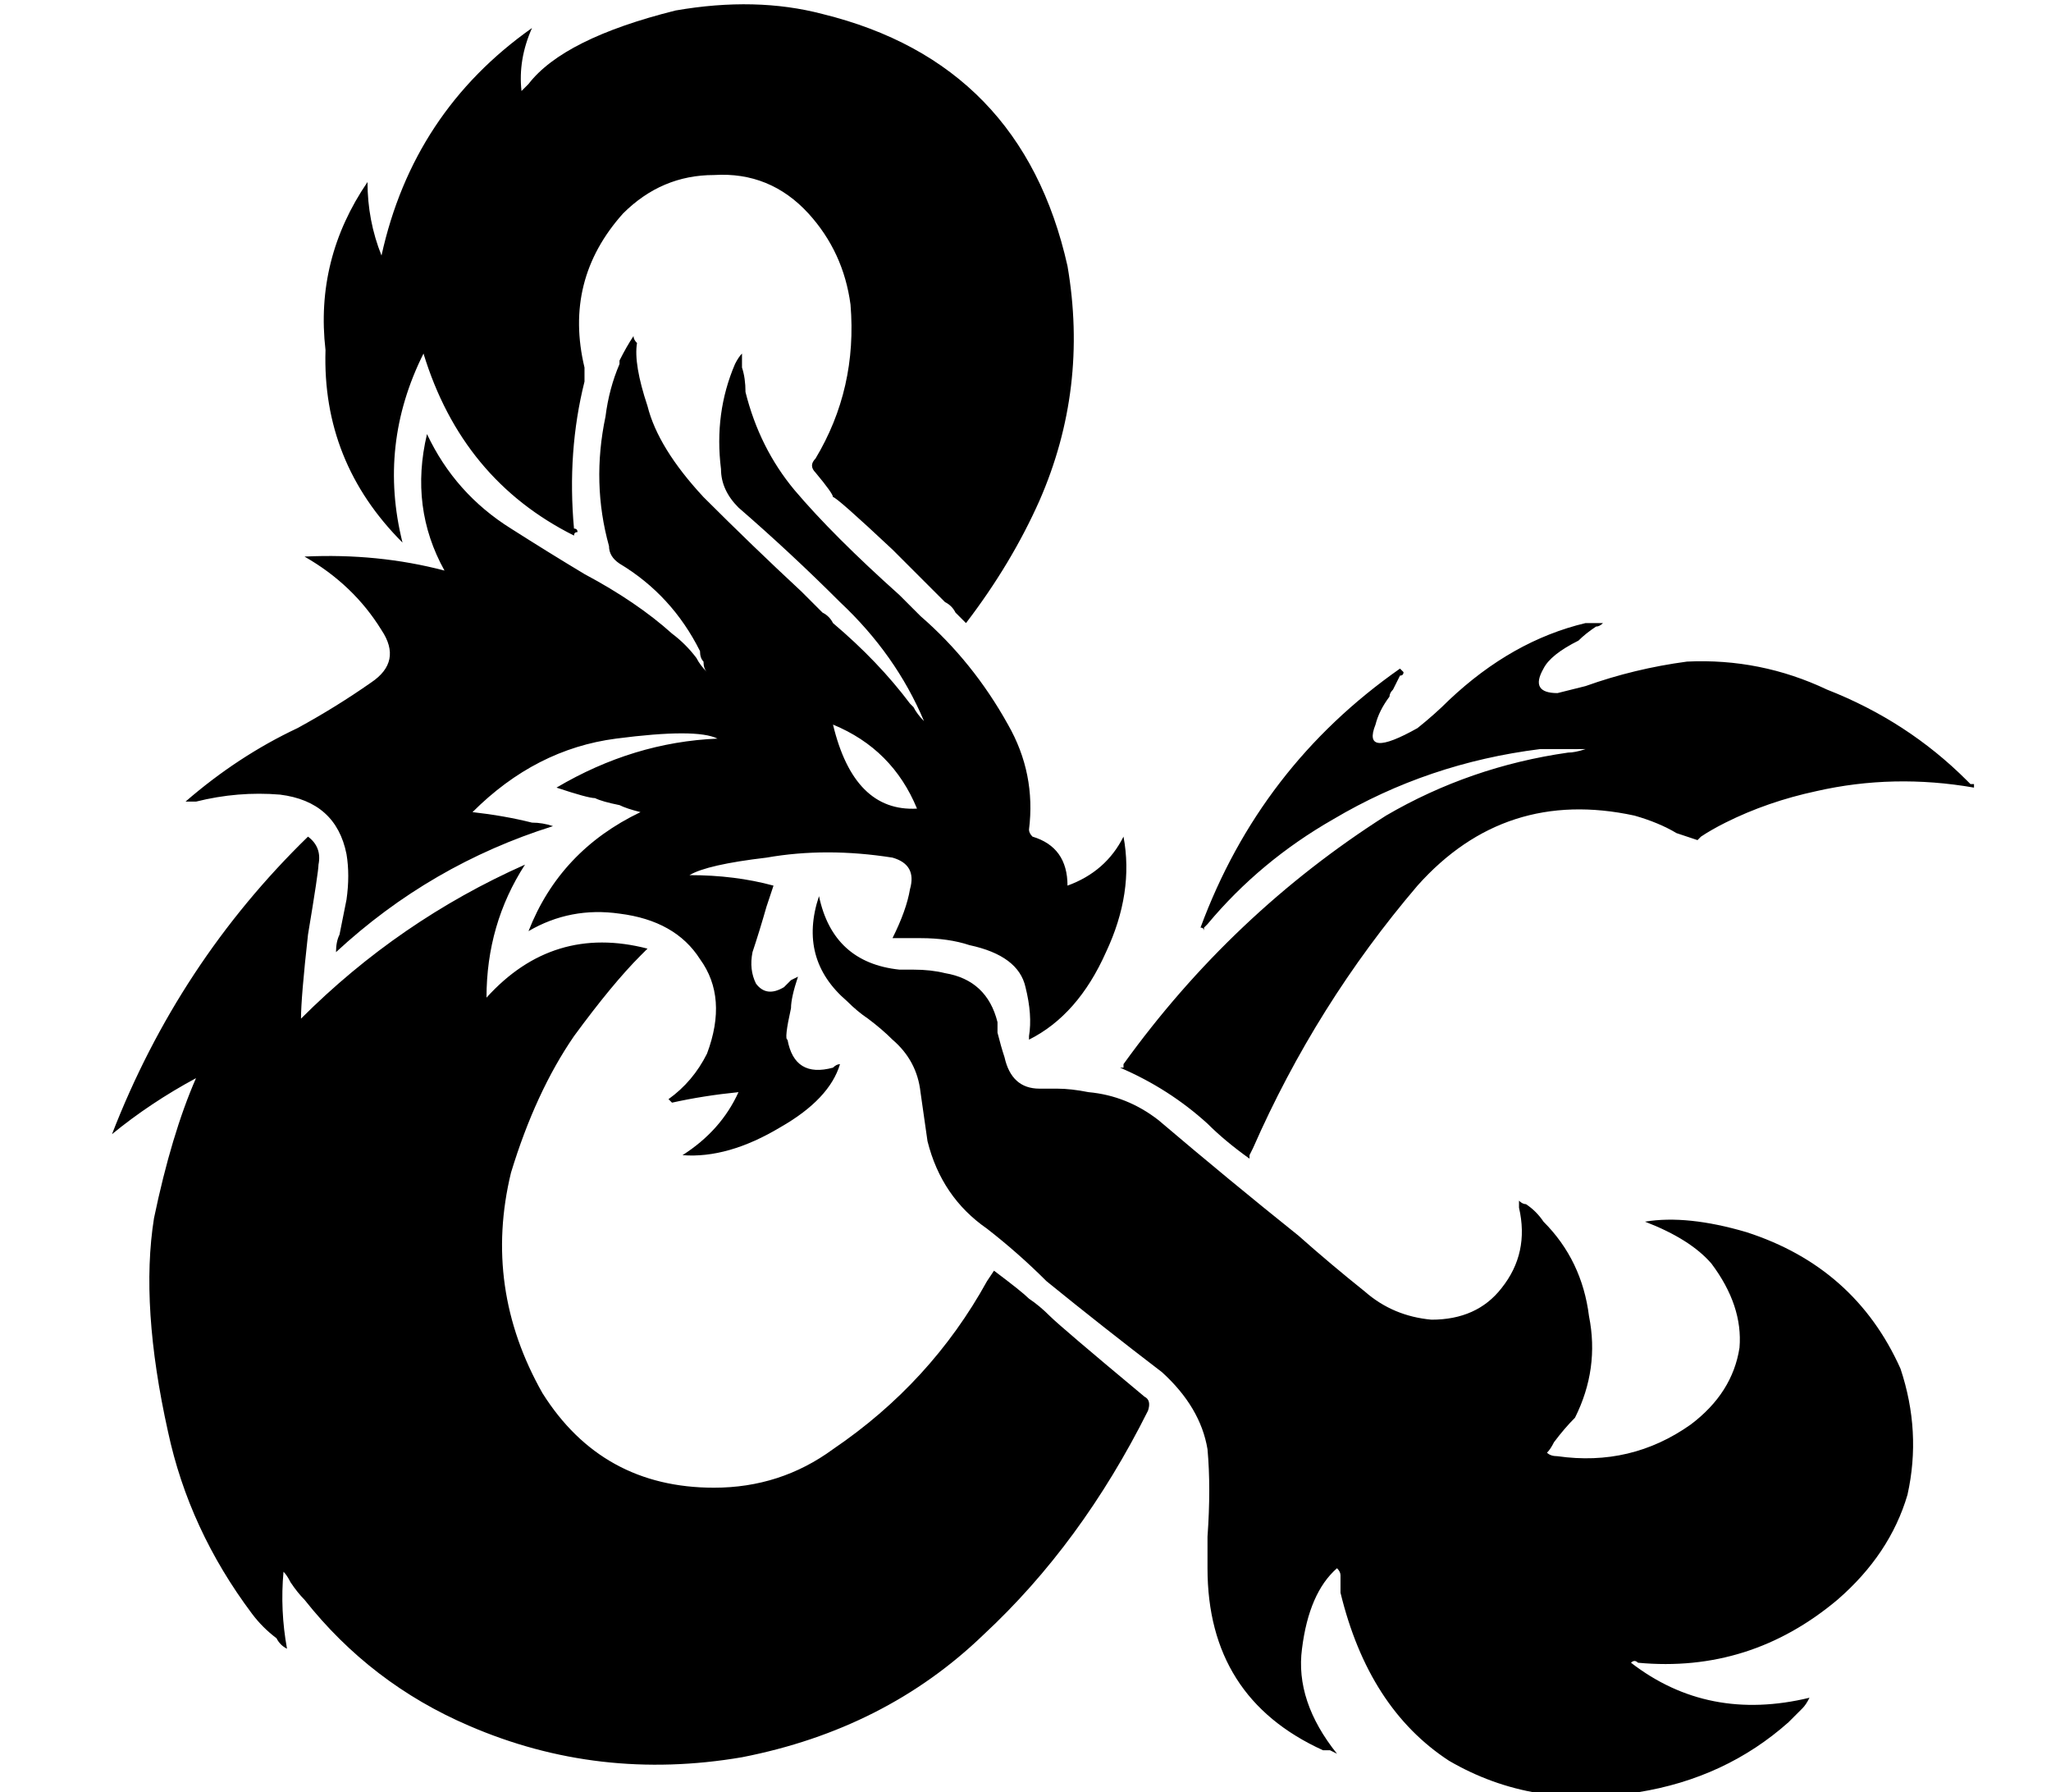 <?xml version="1.0" standalone="no"?>
<!DOCTYPE svg PUBLIC "-//W3C//DTD SVG 1.1//EN" "http://www.w3.org/Graphics/SVG/1.1/DTD/svg11.dtd" >
<svg xmlns="http://www.w3.org/2000/svg" xmlns:xlink="http://www.w3.org/1999/xlink" version="1.1" viewBox="-10 -40 586 512">
   <path fill="currentColor"
d="M83 60q-3 -26 12 -48q0 11 4 21q9 -41 43 -65q-4 9 -3 18l2 -2q10 -13 42 -21q23 -4 42 1q57 14 70 72q6 35 -8 67q-8 18 -21 35l-3 -3q-1 -2 -3 -3l-15 -15q-16 -15 -17 -15q0 -1 -5 -7q-2 -2 0 -4q12 -20 10 -44q-2 -15 -12 -26q-11 -12 -27 -11q-15 0 -26 11
q-17 19 -11 44v4q-5 20 -3 42q1 0 1 1v0q-1 0 -1 1v0q-32 -16 -43 -52q-13 26 -6 54q-23 -23 -22 -55v0zM552 183q-17 -17 -40 -26q-19 -9 -40 -8q-15 2 -29 7l-8 2q-8 0 -4 -7q2 -4 10 -8q2 -2 5 -4q1 0 2 -1h-3v0h-1h-1q-21 5 -39 22q-4 4 -9 8q-16 9 -12 -1q1 -4 4 -8
q0 -1 1 -2l2 -4q1 0 1 -1v0l-1 -1q-40 28 -57 74v0q1 0 1 1v-1l1 -1q15 -18 36 -30q27 -16 59 -20h9h4q-3 1 -5 1q-28 4 -52 18q-44 28 -75 71v1h-1q14 6 25 16q5 5 12 10v-1l1 -2v0q18 -41 47 -75q25 -28 62 -20q7 2 12 5l6 2l1 -1q3 -2 7 -4q12 -6 26 -9q22 -5 45 -1v-1v0
h-1l-1 -1v0zM317 359q-24 -20 -27 -23v0v0q-3 -3 -6 -5v0v0q-2 -2 -10 -8v0l-2 3q-16 29 -44 48q-15 11 -34 11q-32 0 -49 -27q-17 -30 -9 -63q7 -23 18 -39q11 -15 19 -23l2 -2q-27 -7 -46 14q0 -21 11 -38q-36 16 -64 44q0 -6 2 -24q3 -18 3 -20q1 -5 -3 -8q-37 36 -56 85
q11 -9 24 -16q-7 16 -12 40q-4 25 4 61q6 28 24 52q3 4 7 7q1 2 3 3v0v0q-2 -11 -1 -22q1 1 2 3q2 3 4 5q19 24 47 36q37 16 78 9q41 -8 69 -35q28 -26 47 -64q1 -3 -1 -4v0zM489 312q-17 -5 -29 -3q13 5 19 12q9 12 8 24q-2 13 -14 22q-17 12 -38 9q-2 0 -3 -1q1 -1 2 -3
q3 -4 6 -7q7 -14 4 -29q-2 -16 -13 -27q-2 -3 -5 -5q-1 0 -2 -1v2q3 13 -5 23q-7 9 -20 9q-11 -1 -19 -8q-10 -8 -19 -16q-20 -16 -40 -33q-9 -7 -20 -8q-5 -1 -9 -1h-5q-8 0 -10 -9q-1 -3 -2 -7v-3q-3 -12 -15 -14q-4 -1 -9 -1h-4q-19 -2 -23 -21q-6 18 8 30q3 3 6 5
q4 3 7 6q7 6 8 15v0l2 14q4 16 17 25q9 7 17 15q16 13 33 26q11 10 13 22q1 11 0 25v9q0 37 33 52h2t2 1q-12 -15 -10 -30q2 -16 10 -23q1 1 1 2v5q8 33 31 48q24 14 54 9q25 -4 43 -20l4 -4q1 -1 2 -3q-29 7 -51 -10q1 -1 2 0v0q32 3 57 -18q15 -13 20 -30q4 -18 -2 -36
q-13 -29 -44 -39v0zM99 140q-8 -13 -22 -21q21 -1 40 4q-10 -18 -5 -39q8 17 24 27q11 7 21 13q15 8 25 17q4 3 7 7q1 2 3 4q-1 -1 -1 -3q-1 -1 -1 -3q-8 -16 -23 -25q-3 -2 -3 -5q-5 -18 -1 -37q1 -8 4 -15v-1q2 -4 4 -7q0 1 1 2q-1 6 3 18q3 12 16 26q14 14 28 27l6 6
q2 1 3 3q13 11 22 23l1 1q1 2 3 4q-8 -19 -24 -34q-14 -14 -29 -27q-5 -5 -5 -11q-2 -16 4 -30q1 -2 2 -3v4q1 3 1 7q4 16 14 28q11 13 30 30l6 6q15 13 25 31q8 14 6 30q0 1 1 2q10 3 10 14q11 -4 16 -14q3 16 -5 33q-8 18 -22 25v-1q1 -6 -1 -14q-2 -9 -16 -12
q-6 -2 -14 -2h-8q4 -8 5 -14q2 -7 -5 -9q-19 -3 -36 0q-17 2 -22 5q13 0 24 3l-2 6q-2 7 -4 13q-1 5 1 9q3 4 8 1l2 -2t2 -1q-2 6 -2 9q-2 9 -1 9q2 11 13 8q1 -1 2 -1q-3 10 -17 18q-15 9 -28 8q11 -7 16 -18q-10 1 -19 3l-1 -1v0q7 -5 11 -13q6 -16 -2 -27q-7 -11 -23 -13
q-14 -2 -26 5q9 -23 32 -34q-4 -1 -6 -2q-5 -1 -7 -2q-2 0 -11 -3q22 -13 46 -14q-6 -3 -29 0t-41 21q9 1 17 3q3 0 6 1q-35 11 -62 36q0 -3 1 -5l2 -10q1 -7 0 -13q-3 -15 -19 -17q-12 -1 -24 2v0h-3q15 -13 32 -21q11 -6 21 -13q9 -6 3 -15v0zM228 167q6 25 24 24
q-7 -17 -24 -24v0z" />
</svg>
